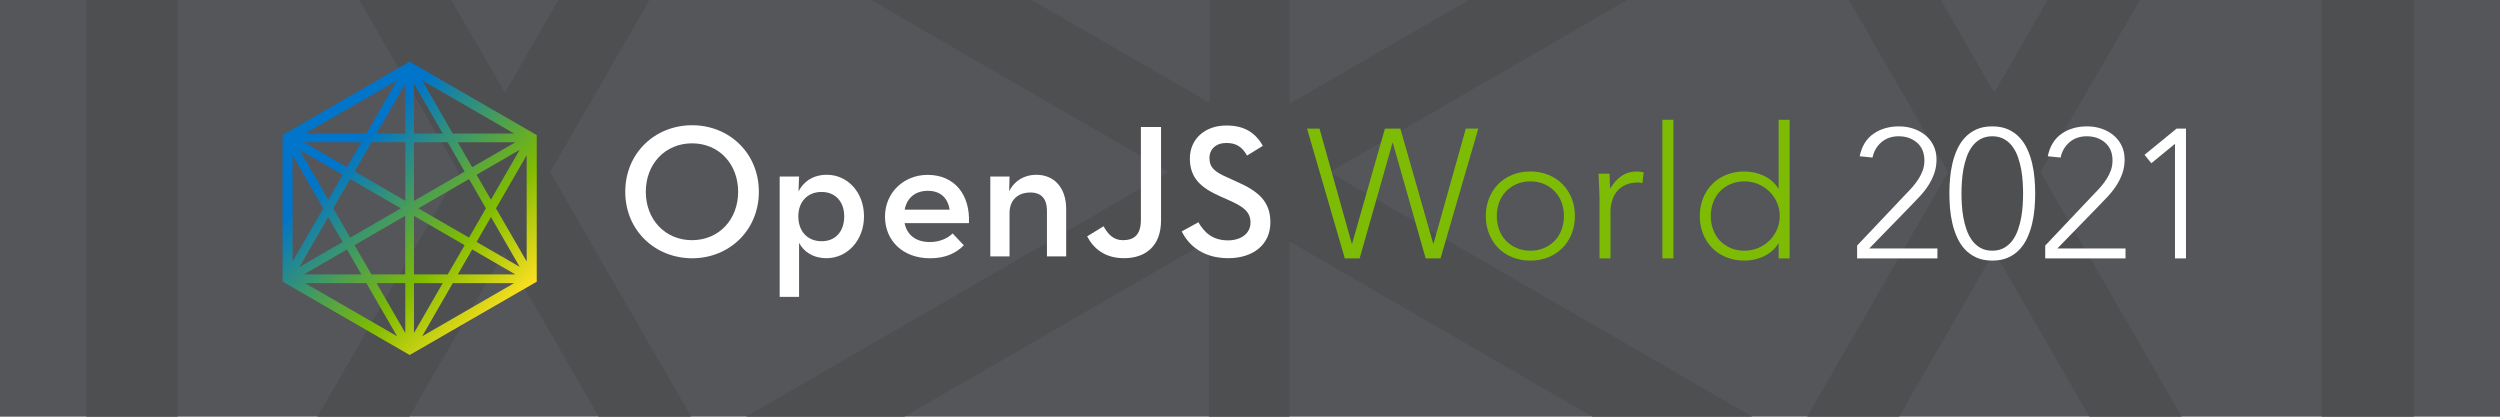 <?xml version="1.0" encoding="UTF-8"?>
<!DOCTYPE svg PUBLIC "-//W3C//DTD SVG 1.1//EN" "http://www.w3.org/Graphics/SVG/1.1/DTD/svg11.dtd">
<svg version="1.1" xmlns="http://www.w3.org/2000/svg" xmlns:xlink="http://www.w3.org/1999/xlink" x="0" y="0" width="600" height="100" viewBox="0, 0, 600, 100">
  <defs>
    <linearGradient id="Gradient_1" gradientUnits="userSpaceOnUse" x1="74.274" y1="25.953" x2="122.379" y2="74.058">
      <stop offset="0" stop-color="#0075C9"/>
      <stop offset="0.214" stop-color="#0075C9"/>
      <stop offset="0.707" stop-color="#80BC00"/>
      <stop offset="1" stop-color="#FDE021"/>
    </linearGradient>
  </defs>
  <g id="Layer_1">
    <path d="M0,154.5 L600,154.5 L600,-54.5 L0,-54.5 z" fill="#54565A"/>
    <path d="M557.163,154.5 L579.311,154.5 L579.311,-54.5 L557.163,-54.5 z M557.163,-54.5 M522.886,-54.5 L478.62,22.249 L447.038,-32.506 L485.095,-54.5 L446.713,-54.5 L437.399,-49.117 L434.294,-54.5 L412.13,-54.5 L420.789,-39.479 L309.434,24.915 L309.434,-54.5 L290.362,-54.5 L290.362,24.71 L179.005,-39.684 L187.546,-54.5 L165.295,-54.5 L162.191,-49.117 L152.876,-54.5 L114.618,-54.5 L152.757,-32.506 L121.175,22.249 L76.765,-54.5 L54.697,-54.5 L110.102,41.32 L44.661,154.5 L66.81,154.5 L120.97,60.598 L152.552,115.353 L84.814,154.5 L122.84,154.5 L162.191,131.759 L175.307,154.5 L197.466,154.5 L178.801,122.12 L290.156,57.727 L290.156,154.5 L309.434,154.5 L309.434,57.932 L420.789,122.325 L402.182,154.5 L424.282,154.5 L437.399,131.759 L476.75,154.5 L515.131,154.5 L447.038,115.147 L478.62,60.392 L532.898,154.5 L555.135,154.5 L489.694,41.32 L545.098,-54.5 z M319.072,41.32 L430.428,-23.073 L467.546,41.32 L430.428,105.715 z M132.044,41.32 L169.163,-23.073 L280.517,41.32 L169.163,105.715 z M20.688,154.5 L42.632,154.5 L42.632,-54.5 L20.688,-54.5 z" fill="#4D4F51"/>
    <g>
      <path d="M98.097,14.915 L68.185,32.2 L68.027,32.289 L67.826,32.402 L67.826,67.598 L68.027,67.711 L98.12,85.085 L98.321,85.197 L98.522,85.085 L128.212,67.957 L128.615,67.733 L128.816,67.621 L128.816,32.402 L128.593,32.289 L98.5,14.915 L98.299,14.803 z M101.321,19.303 L123.376,32.044 L108.665,32.044 z M95.299,19.303 L87.933,32.044 L73.221,32.044 z M99.352,20.087 L106.247,32.044 L99.352,32.044 z M97.268,20.087 L97.268,32.044 L90.373,32.044 z M85.111,41.156 L89.164,34.125 L97.268,34.125 L97.268,48.186 z M109.874,34.148 L123.667,34.148 L113.323,40.127 z M99.352,34.148 L107.456,34.148 L111.509,41.179 L99.352,48.209 z M72.931,34.148 L86.724,34.148 L83.275,40.127 z M114.375,41.94 L124.718,35.962 L117.824,47.918 z M71.878,35.962 L82.245,41.94 L78.797,47.918 z M119.032,50 L126.399,37.26 L126.399,62.74 z M70.222,37.26 L77.588,50 L70.222,62.74 z M100.403,50 L112.561,42.97 L116.614,50 L112.561,57.03 z M79.983,50 L84.036,42.97 L96.195,50 L84.036,57.03 z M85.089,58.821 L97.246,51.791 L97.246,65.852 L97.268,65.852 L89.141,65.852 z M99.352,51.814 L111.509,58.844 L107.456,65.852 L99.352,65.852 z M114.375,58.061 L117.824,52.082 L124.718,64.039 z M78.774,52.105 L82.223,58.083 L71.878,64.061 z M113.323,59.874 L123.667,65.852 L109.874,65.852 z M83.275,59.874 L86.724,65.852 L72.931,65.852 z M108.665,67.957 L123.376,67.957 L101.321,80.697 z M99.352,67.957 L106.247,67.957 L99.352,79.914 z M90.373,67.957 L97.268,67.957 L97.268,79.914 z M73.221,67.957 L87.933,67.957 L95.299,80.697 z" fill="url(#Gradient_1)"/>
      <g>
        <path d="M177.156,46.022 C177.156,39.395 172.589,34.401 166.095,34.401 C159.602,34.401 154.99,39.395 154.99,46.022 C154.99,52.649 159.602,57.642 166.095,57.642 C172.589,57.62 177.156,52.649 177.156,46.022 M150.064,46.022 C150.064,36.752 157.184,30.058 166.118,30.058 C174.984,30.058 182.127,36.73 182.127,46.022 C182.127,55.292 174.984,61.986 166.118,61.986 C157.184,61.963 150.064,55.292 150.064,46.022" fill="#FFFFFF"/>
        <path d="M202.613,51.911 C202.613,48.44 200.509,46.067 197.173,46.067 C193.792,46.067 191.597,48.44 191.597,51.911 C191.597,55.515 193.792,57.889 197.173,57.889 C200.531,57.911 202.613,55.538 202.613,51.911 M187.12,42.372 L191.777,42.372 L191.642,45.932 C192.874,43.559 195.158,41.947 198.449,41.947 C203.375,41.947 207.36,46.112 207.36,51.911 C207.36,57.71 203.33,61.964 198.359,61.964 C195.158,61.964 192.874,60.419 191.777,58.269 L191.777,71.256 L187.12,71.256 z" fill="#FFFFFF"/>
        <path d="M227.914,50.321 C227.512,47.724 225.899,45.798 222.697,45.798 C219.72,45.798 217.66,47.433 217.122,50.321 z M223.19,58.091 C225.698,58.091 227.534,57.083 228.631,56.03 L231.317,58.874 C229.526,60.665 227.063,61.986 223.235,61.986 C216.652,61.986 212.398,57.732 212.398,51.978 C212.398,46.268 216.876,41.969 222.631,41.969 C229.168,41.969 232.862,46.806 232.549,53.545 L217.101,53.545 C217.66,56.299 219.675,58.091 223.19,58.091" fill="#FFFFFF"/>
        <path d="M237.677,42.372 L242.289,42.372 L242.199,45.932 C243.386,43.425 245.804,41.947 248.693,41.947 C252.947,41.947 255.88,44.97 255.88,50.164 L255.88,61.538 L251.268,61.538 L251.268,50.544 C251.268,47.79 249.991,46.201 247.282,46.201 C244.259,46.201 242.289,48.037 242.289,51.127 L242.289,61.538 L237.677,61.538 z" fill="#FFFFFF"/>
        <path d="M260.917,56.724 L264.858,54.306 C265.955,56.276 267.231,57.642 269.516,57.642 C272.112,57.642 273.814,56.411 273.814,52.806 L273.814,30.483 L278.65,30.483 L278.65,52.873 C278.65,59.053 274.956,61.963 269.739,61.963 C265.127,61.963 262.396,59.59 260.917,56.724" fill="#FFFFFF"/>
        <path d="M283.621,55.538 L287.606,53.344 C289.061,55.762 290.942,57.687 294.726,57.687 C297.884,57.687 300.122,55.986 300.122,53.434 C300.122,50.746 298.286,49.538 294.905,48.038 L292.846,47.12 C288.323,45.104 285.569,42.821 285.569,38.029 C285.569,33.417 289.129,30.125 294.301,30.125 C298.421,30.103 301.22,31.67 303.078,35.006 L299.294,37.335 C298.107,35.275 296.741,34.312 294.301,34.312 C291.838,34.312 290.27,35.812 290.27,37.917 C290.27,40.246 291.592,41.298 294.749,42.664 L296.764,43.582 C302.07,45.911 304.892,48.373 304.892,53.366 C304.892,58.807 300.638,61.964 294.794,61.964 C288.905,61.964 285.345,59.053 283.621,55.538" fill="#FFFFFF"/>
        <path d="M313.687,30.857 L316.68,30.857 L324.425,58.449 L324.513,58.449 L332.39,30.857 L336.086,30.857 L343.964,58.449 L344.052,58.449 L351.797,30.857 L354.79,30.857 L345.724,62.014 L342.16,62.014 L334.283,34.289 L334.195,34.289 L326.317,62.014 L322.752,62.014 z" fill="#7EBB05"/>
        <path d="M359.234,51.849 C359.234,52.993 359.417,54.071 359.784,55.083 C360.151,56.096 360.686,56.976 361.39,57.724 C362.094,58.472 362.945,59.066 363.943,59.506 C364.94,59.946 366.055,60.166 367.288,60.166 C368.52,60.166 369.634,59.946 370.632,59.506 C371.63,59.066 372.48,58.472 373.184,57.724 C373.888,56.976 374.423,56.096 374.791,55.083 C375.157,54.071 375.34,52.993 375.34,51.849 C375.34,50.705 375.157,49.626 374.791,48.615 C374.423,47.602 373.888,46.722 373.184,45.974 C372.48,45.226 371.63,44.632 370.632,44.192 C369.634,43.752 368.52,43.532 367.288,43.532 C366.055,43.532 364.94,43.752 363.943,44.192 C362.945,44.632 362.094,45.226 361.39,45.974 C360.686,46.722 360.151,47.602 359.784,48.615 C359.417,49.626 359.234,50.705 359.234,51.849 M356.593,51.849 C356.593,50.294 356.858,48.864 357.386,47.558 C357.914,46.253 358.647,45.123 359.587,44.17 C360.525,43.217 361.655,42.475 362.975,41.947 C364.295,41.419 365.732,41.155 367.288,41.155 C368.842,41.155 370.272,41.419 371.578,41.947 C372.883,42.475 374.013,43.217 374.966,44.17 C375.92,45.123 376.661,46.253 377.189,47.558 C377.717,48.864 377.981,50.294 377.981,51.849 C377.981,53.404 377.717,54.834 377.189,56.14 C376.661,57.445 375.92,58.575 374.966,59.528 C374.013,60.482 372.883,61.223 371.578,61.75 C370.272,62.279 368.842,62.543 367.288,62.543 C365.732,62.543 364.295,62.279 362.975,61.75 C361.655,61.223 360.525,60.482 359.587,59.528 C358.647,58.575 357.914,57.445 357.386,56.14 C356.858,54.834 356.593,53.404 356.593,51.849" fill="#7EBB05"/>
        <path d="M383.878,47.404 C383.878,47.023 383.863,46.561 383.834,46.018 C383.805,45.475 383.782,44.925 383.768,44.367 C383.753,43.811 383.731,43.289 383.702,42.805 C383.673,42.321 383.658,41.947 383.658,41.683 L386.299,41.683 C386.327,42.446 386.35,43.179 386.364,43.883 C386.379,44.588 386.415,45.043 386.475,45.248 C387.149,44.045 388.015,43.063 389.071,42.299 C390.127,41.537 391.418,41.155 392.943,41.155 C393.207,41.155 393.464,41.177 393.714,41.221 C393.963,41.265 394.22,41.317 394.483,41.375 L394.176,43.971 C393.823,43.855 393.486,43.796 393.163,43.796 C392.02,43.796 391.029,43.979 390.193,44.345 C389.357,44.713 388.667,45.219 388.125,45.864 C387.581,46.509 387.179,47.265 386.914,48.13 C386.65,48.996 386.519,49.927 386.519,50.925 L386.519,62.014 L383.878,62.014 z" fill="#7EBB05"/>
        <path d="M398.973,28.744 L401.613,28.744 L401.613,62.014 L398.973,62.014 z" fill="#7EBB05"/>
        <path d="M427.137,51.849 C427.137,50.705 426.917,49.626 426.477,48.615 C426.036,47.602 425.435,46.722 424.672,45.974 C423.909,45.226 423.015,44.632 421.989,44.192 C420.961,43.752 419.846,43.532 418.644,43.532 C417.411,43.532 416.296,43.752 415.299,44.192 C414.301,44.632 413.45,45.226 412.746,45.974 C412.042,46.722 411.507,47.602 411.14,48.615 C410.773,49.626 410.59,50.705 410.59,51.849 C410.59,52.993 410.773,54.071 411.14,55.083 C411.507,56.096 412.042,56.976 412.746,57.724 C413.45,58.472 414.301,59.066 415.299,59.506 C416.296,59.946 417.411,60.166 418.644,60.166 C419.846,60.166 420.961,59.946 421.989,59.506 C423.015,59.066 423.909,58.472 424.672,57.724 C425.435,56.976 426.036,56.096 426.477,55.083 C426.917,54.071 427.137,52.993 427.137,51.849 M426.873,58.45 L426.784,58.45 C426.373,59.154 425.861,59.763 425.244,60.276 C424.628,60.79 423.961,61.216 423.242,61.553 C422.523,61.89 421.768,62.139 420.976,62.301 C420.184,62.461 419.407,62.543 418.644,62.543 C417.088,62.543 415.651,62.279 414.331,61.75 C413.011,61.223 411.881,60.482 410.943,59.528 C410.003,58.575 409.27,57.445 408.742,56.14 C408.214,54.834 407.95,53.404 407.95,51.849 C407.95,50.294 408.214,48.864 408.742,47.558 C409.27,46.253 410.003,45.123 410.943,44.17 C411.881,43.217 413.011,42.475 414.331,41.947 C415.651,41.419 417.088,41.155 418.644,41.155 C419.407,41.155 420.184,41.236 420.976,41.397 C421.768,41.559 422.523,41.808 423.242,42.145 C423.961,42.483 424.628,42.909 425.244,43.422 C425.861,43.935 426.373,44.544 426.784,45.248 L426.873,45.248 L426.873,28.745 L429.513,28.745 L429.513,62.015 L426.873,62.015 z" fill="#7EBB05"/>
        <path d="M445.707,58.934 L457.412,46.568 C457.94,46.04 458.469,45.476 458.997,44.874 C459.524,44.273 460.001,43.642 460.427,42.981 C460.852,42.321 461.197,41.625 461.461,40.891 C461.726,40.158 461.857,39.366 461.857,38.515 C461.857,36.696 461.27,35.273 460.097,34.246 C458.923,33.22 457.441,32.706 455.652,32.706 C454.038,32.706 452.674,33.176 451.56,34.114 C450.444,35.054 449.726,36.286 449.403,37.81 L446.322,37.503 C446.821,35.098 447.922,33.3 449.623,32.112 C451.324,30.924 453.378,30.33 455.784,30.33 C456.987,30.33 458.131,30.513 459.217,30.88 C460.302,31.247 461.256,31.767 462.077,32.442 C462.898,33.117 463.552,33.946 464.035,34.928 C464.519,35.912 464.762,37.034 464.762,38.295 C464.762,39.498 464.578,40.613 464.212,41.639 C463.845,42.666 463.36,43.642 462.76,44.566 C462.157,45.49 461.468,46.363 460.691,47.184 C459.913,48.006 459.129,48.828 458.337,49.648 L448.611,59.638 L464.981,59.638 L464.981,62.015 L445.707,62.015 z" fill="#FFFFFF"/>
        <path d="M470.755,46.435 C470.755,47.257 470.783,48.16 470.843,49.142 C470.901,50.125 471.019,51.122 471.194,52.134 C471.371,53.146 471.627,54.136 471.965,55.104 C472.302,56.073 472.742,56.931 473.285,57.68 C473.827,58.427 474.495,59.029 475.287,59.483 C476.079,59.938 477.032,60.166 478.148,60.166 C479.234,60.166 480.179,59.938 480.986,59.483 C481.793,59.029 482.468,58.427 483.011,57.68 C483.553,56.931 483.993,56.073 484.331,55.104 C484.668,54.136 484.925,53.146 485.101,52.134 C485.277,51.122 485.394,50.125 485.453,49.142 C485.512,48.16 485.541,47.257 485.541,46.435 C485.541,45.643 485.512,44.748 485.453,43.751 C485.394,42.754 485.277,41.748 485.101,40.736 C484.925,39.724 484.668,38.734 484.331,37.766 C483.993,36.799 483.553,35.939 483.011,35.191 C482.468,34.444 481.793,33.842 480.986,33.387 C480.179,32.933 479.234,32.705 478.148,32.705 C477.063,32.705 476.116,32.933 475.31,33.387 C474.502,33.842 473.827,34.444 473.285,35.191 C472.742,35.939 472.302,36.799 471.965,37.766 C471.627,38.734 471.371,39.724 471.194,40.736 C471.019,41.748 470.901,42.754 470.843,43.751 C470.783,44.748 470.755,45.643 470.755,46.435 M467.851,46.435 C467.851,45.321 467.901,44.14 468.004,42.893 C468.107,41.646 468.297,40.428 468.576,39.24 C468.855,38.052 469.236,36.924 469.721,35.852 C470.205,34.781 470.827,33.835 471.591,33.014 C472.354,32.192 473.27,31.539 474.341,31.055 C475.412,30.571 476.681,30.329 478.148,30.329 C479.614,30.329 480.883,30.571 481.954,31.055 C483.026,31.539 483.942,32.192 484.705,33.014 C485.468,33.835 486.091,34.781 486.575,35.852 C487.06,36.924 487.441,38.052 487.72,39.24 C487.998,40.428 488.189,41.646 488.291,42.893 C488.394,44.14 488.445,45.321 488.445,46.435 C488.445,47.58 488.394,48.768 488.291,50 C488.189,51.232 487.998,52.442 487.72,53.63 C487.441,54.819 487.06,55.948 486.575,57.019 C486.091,58.09 485.468,59.036 484.705,59.857 C483.942,60.68 483.026,61.331 481.954,61.815 C480.883,62.3 479.614,62.542 478.148,62.542 C476.681,62.542 475.412,62.3 474.341,61.815 C473.27,61.331 472.354,60.68 471.591,59.857 C470.827,59.036 470.205,58.09 469.721,57.019 C469.236,55.948 468.855,54.819 468.576,53.63 C468.297,52.442 468.107,51.232 468.004,50 C467.901,48.768 467.851,47.58 467.851,46.435" fill="#FFFFFF"/>
        <path d="M490.853,58.934 L502.557,46.568 C503.085,46.04 503.615,45.476 504.142,44.874 C504.669,44.273 505.146,43.642 505.572,42.981 C505.997,42.321 506.342,41.625 506.607,40.891 C506.871,40.158 507.003,39.366 507.003,38.515 C507.003,36.696 506.415,35.273 505.242,34.246 C504.068,33.22 502.586,32.706 500.797,32.706 C499.184,32.706 497.819,33.176 496.706,34.114 C495.59,35.054 494.871,36.286 494.548,37.81 L491.467,37.503 C491.966,35.098 493.068,33.3 494.768,32.112 C496.469,30.924 498.523,30.33 500.93,30.33 C502.133,30.33 503.276,30.513 504.362,30.88 C505.447,31.247 506.401,31.767 507.223,32.442 C508.043,33.117 508.697,33.946 509.18,34.928 C509.664,35.912 509.908,37.034 509.908,38.295 C509.908,39.498 509.723,40.613 509.357,41.639 C508.991,42.666 508.505,43.642 507.905,44.566 C507.302,45.49 506.613,46.363 505.836,47.184 C505.059,48.006 504.275,48.828 503.482,49.648 L493.757,59.638 L510.126,59.638 L510.126,62.015 L490.853,62.015 z" fill="#FFFFFF"/>
        <path d="M521.994,34.554 L521.95,34.554 L516.317,39.175 L514.689,37.151 L522.39,30.858 L524.635,30.858 L524.635,62.014 L521.994,62.014 z" fill="#FFFFFF"/>
      </g>
    </g>
  </g>
</svg>

